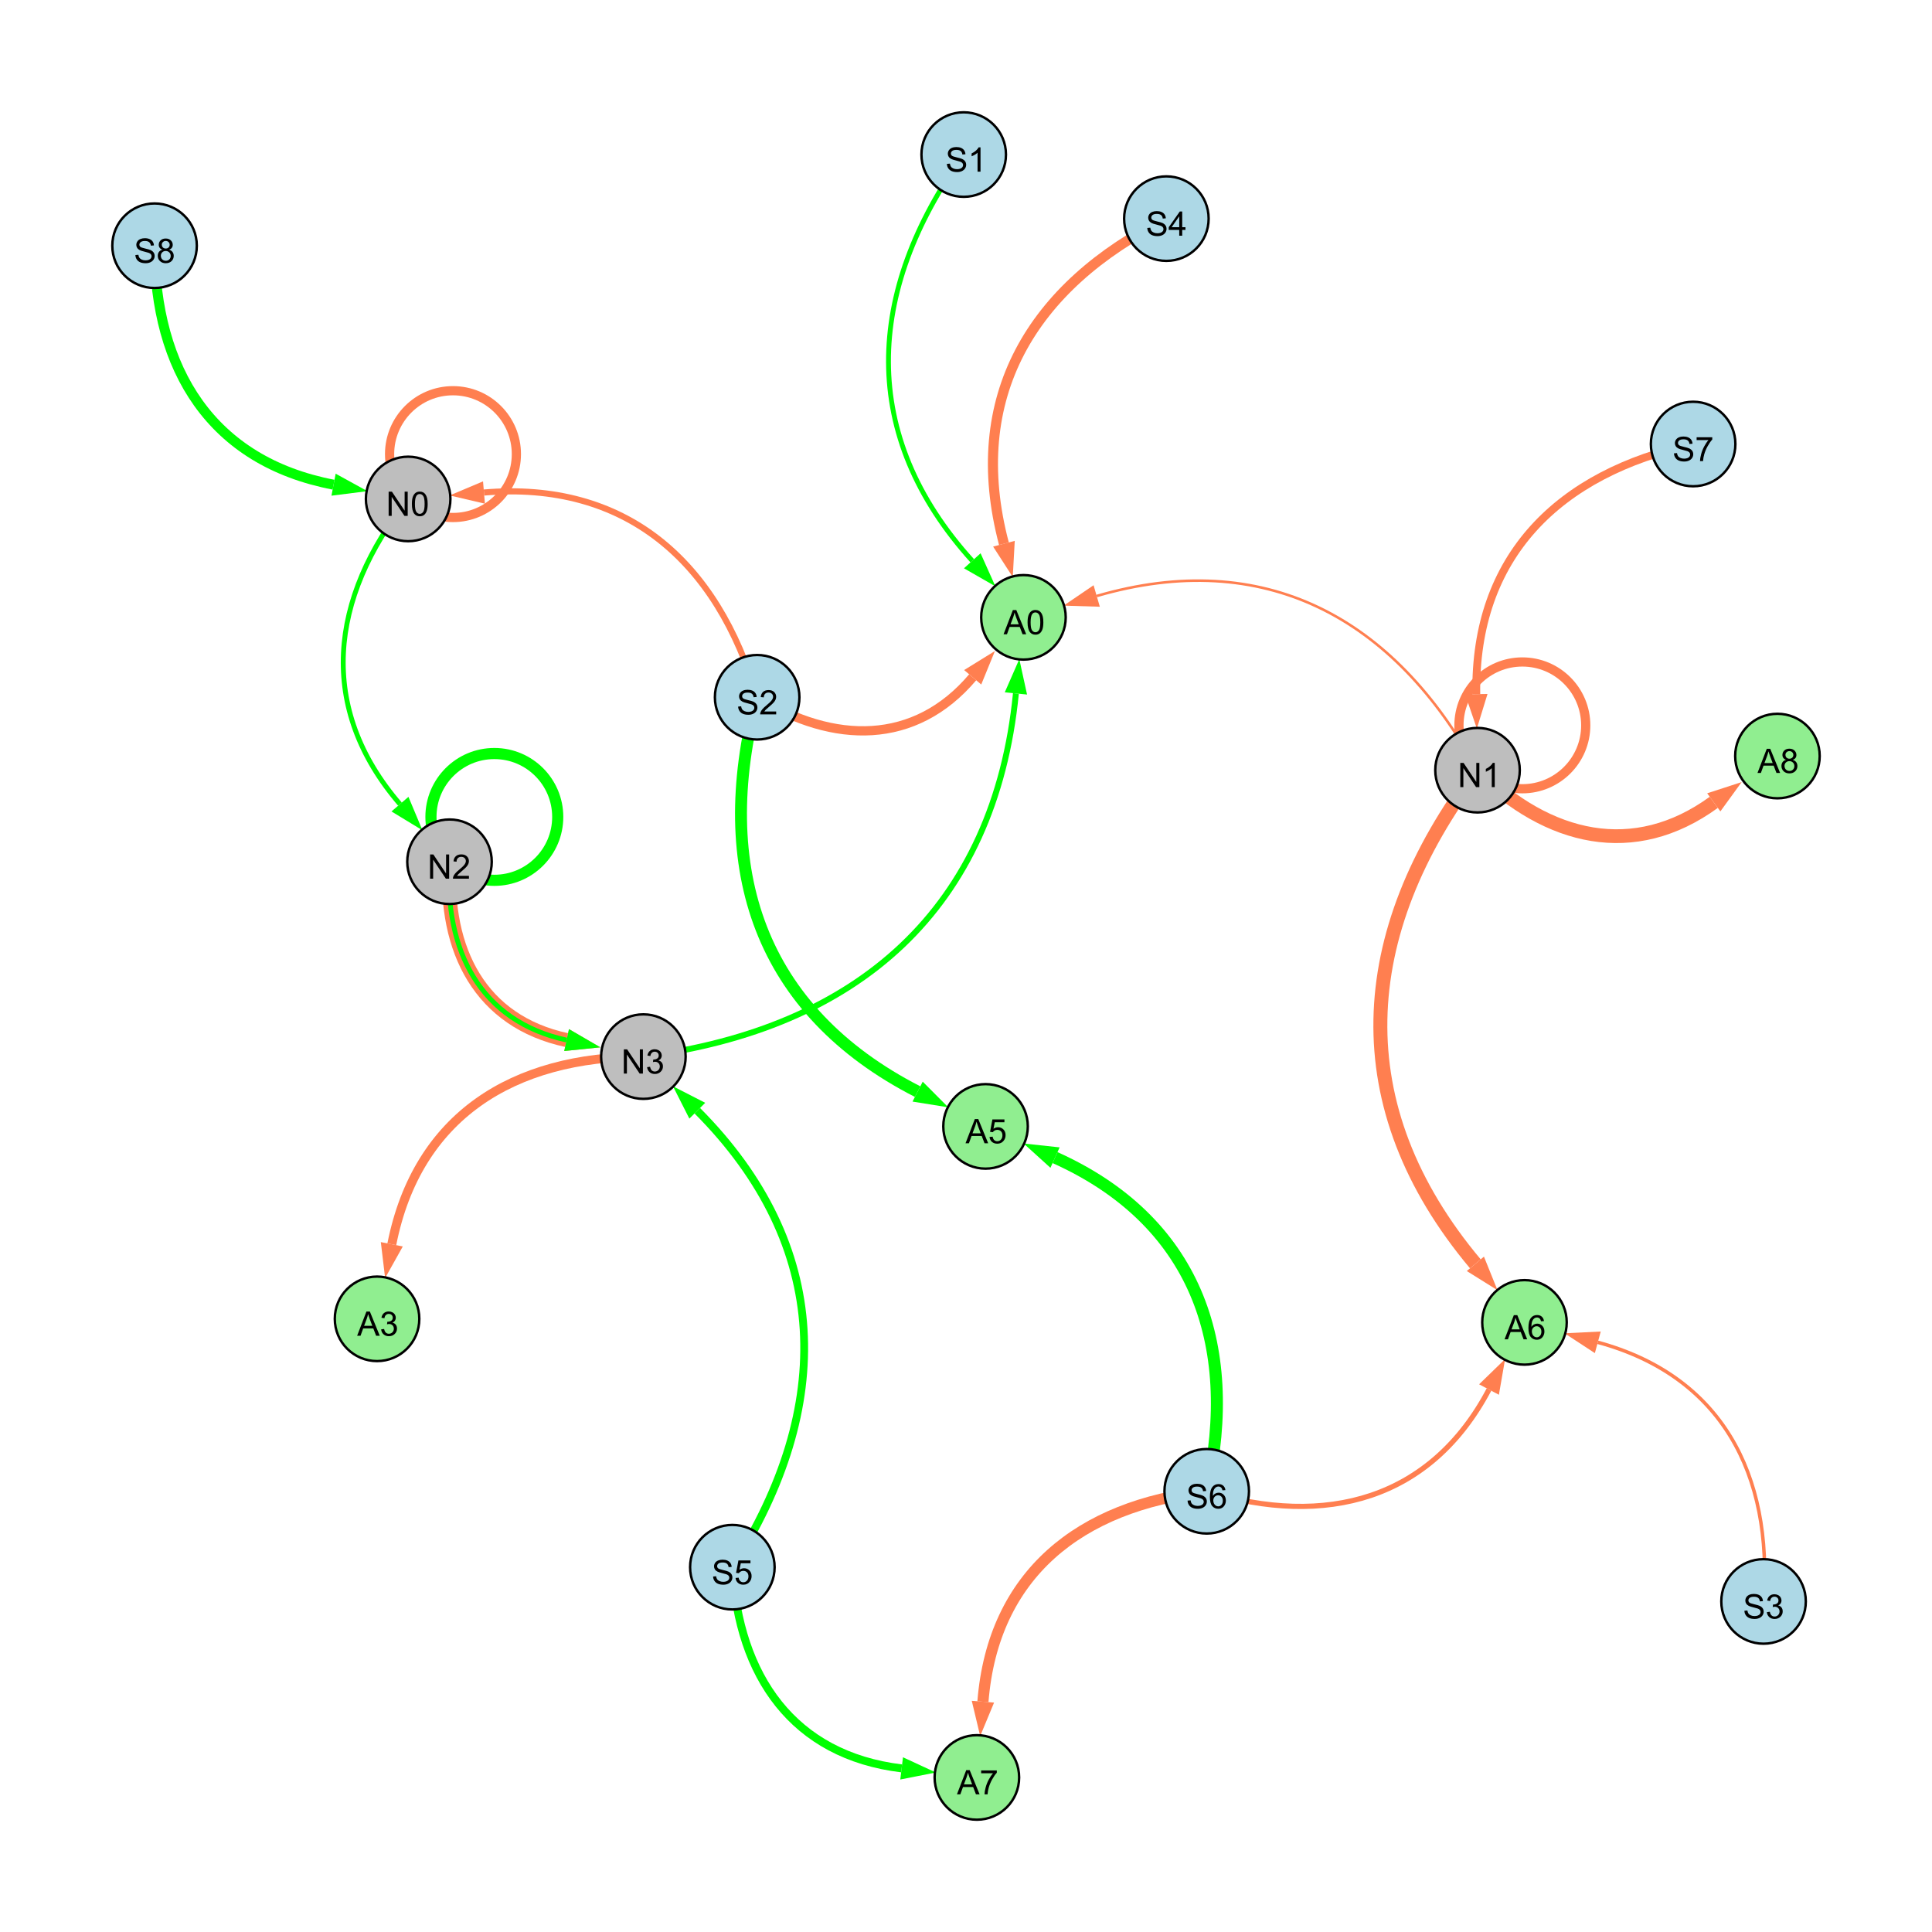 <?xml version="1.0" encoding="UTF-8"?>
<svg xmlns="http://www.w3.org/2000/svg" xmlns:xlink="http://www.w3.org/1999/xlink" width="800" height="800" viewBox="0 0 800 800">
<defs>
<g>
<g id="glyph-0-0">
<path d="M 0.629 -3.219 L 1.879 -3.328 C 1.938 -2.828 2.078 -2.418 2.293 -2.094 C 2.512 -1.773 2.848 -1.516 3.301 -1.316 C 3.758 -1.117 4.27 -1.02 4.84 -1.02 C 5.344 -1.02 5.793 -1.094 6.18 -1.242 C 6.566 -1.395 6.855 -1.602 7.043 -1.863 C 7.234 -2.125 7.328 -2.41 7.328 -2.719 C 7.328 -3.035 7.238 -3.309 7.055 -3.543 C 6.871 -3.777 6.57 -3.977 6.152 -4.137 C 5.883 -4.242 5.289 -4.402 4.367 -4.625 C 3.449 -4.844 2.805 -5.055 2.434 -5.25 C 1.953 -5.5 1.598 -5.812 1.363 -6.184 C 1.129 -6.555 1.012 -6.969 1.012 -7.43 C 1.012 -7.938 1.156 -8.41 1.441 -8.848 C 1.73 -9.289 2.148 -9.621 2.699 -9.852 C 3.25 -10.078 3.863 -10.191 4.539 -10.191 C 5.281 -10.191 5.938 -10.074 6.504 -9.832 C 7.07 -9.594 7.508 -9.242 7.812 -8.777 C 8.117 -8.312 8.281 -7.785 8.305 -7.199 L 7.035 -7.102 C 6.965 -7.734 6.734 -8.215 6.34 -8.539 C 5.945 -8.863 5.363 -9.023 4.594 -9.023 C 3.793 -9.023 3.207 -8.875 2.84 -8.582 C 2.473 -8.289 2.289 -7.934 2.289 -7.52 C 2.289 -7.16 2.422 -6.863 2.68 -6.633 C 2.934 -6.398 3.602 -6.16 4.68 -5.918 C 5.758 -5.672 6.496 -5.461 6.898 -5.277 C 7.48 -5.008 7.91 -4.668 8.188 -4.254 C 8.469 -3.844 8.605 -3.367 8.605 -2.828 C 8.605 -2.297 8.453 -1.793 8.148 -1.324 C 7.844 -0.852 7.406 -0.484 6.832 -0.223 C 6.262 0.039 5.617 0.172 4.902 0.172 C 3.996 0.172 3.234 0.039 2.621 -0.227 C 2.008 -0.488 1.527 -0.887 1.18 -1.418 C 0.832 -1.949 0.648 -2.551 0.629 -3.219 Z M 0.629 -3.219 "/>
</g>
<g id="glyph-0-1">
<path d="M 7.047 -1.184 L 7.047 0 L 0.422 0 C 0.414 -0.297 0.461 -0.582 0.566 -0.855 C 0.734 -1.305 1.008 -1.75 1.379 -2.188 C 1.75 -2.625 2.285 -3.133 2.988 -3.703 C 4.078 -4.598 4.812 -5.305 5.195 -5.828 C 5.578 -6.348 5.77 -6.844 5.77 -7.309 C 5.77 -7.797 5.594 -8.207 5.246 -8.543 C 4.898 -8.875 4.445 -9.043 3.883 -9.043 C 3.289 -9.043 2.816 -8.867 2.461 -8.512 C 2.105 -8.156 1.926 -7.664 1.922 -7.035 L 0.656 -7.164 C 0.742 -8.109 1.07 -8.828 1.633 -9.32 C 2.199 -9.816 2.957 -10.062 3.91 -10.062 C 4.871 -10.062 5.633 -9.797 6.195 -9.262 C 6.754 -8.73 7.035 -8.07 7.035 -7.281 C 7.035 -6.879 6.953 -6.484 6.789 -6.098 C 6.625 -5.711 6.352 -5.301 5.973 -4.875 C 5.59 -4.445 4.957 -3.859 4.074 -3.109 C 3.336 -2.492 2.863 -2.07 2.652 -1.848 C 2.441 -1.629 2.27 -1.406 2.133 -1.184 Z M 7.047 -1.184 "/>
</g>
<g id="glyph-0-2">
<path d="M 1.066 0 L 1.066 -10.023 L 2.426 -10.023 L 7.691 -2.152 L 7.691 -10.023 L 8.961 -10.023 L 8.961 0 L 7.602 0 L 2.336 -7.875 L 2.336 0 Z M 1.066 0 "/>
</g>
<g id="glyph-0-3">
<path d="M 0.582 -4.941 C 0.582 -6.129 0.703 -7.082 0.945 -7.805 C 1.191 -8.527 1.555 -9.082 2.035 -9.477 C 2.516 -9.867 3.121 -10.062 3.848 -10.062 C 4.387 -10.062 4.859 -9.953 5.266 -9.738 C 5.668 -9.52 6.004 -9.211 6.27 -8.801 C 6.531 -8.395 6.738 -7.898 6.891 -7.312 C 7.039 -6.727 7.117 -5.938 7.117 -4.941 C 7.117 -3.766 6.996 -2.816 6.754 -2.094 C 6.512 -1.371 6.152 -0.816 5.672 -0.422 C 5.191 -0.027 4.582 0.172 3.848 0.172 C 2.883 0.172 2.125 -0.176 1.57 -0.867 C 0.91 -1.703 0.582 -3.059 0.582 -4.941 M 1.844 -4.941 C 1.844 -3.297 2.039 -2.203 2.422 -1.656 C 2.809 -1.113 3.285 -0.84 3.848 -0.84 C 4.414 -0.84 4.891 -1.113 5.273 -1.66 C 5.66 -2.207 5.852 -3.301 5.852 -4.941 C 5.852 -6.594 5.66 -7.688 5.273 -8.23 C 4.891 -8.773 4.41 -9.043 3.836 -9.043 C 3.27 -9.043 2.82 -8.805 2.48 -8.328 C 2.059 -7.715 1.844 -6.586 1.844 -4.941 Z M 1.844 -4.941 "/>
</g>
<g id="glyph-0-4">
<path d="M 0.586 -2.645 L 1.82 -2.809 C 1.961 -2.113 2.199 -1.609 2.539 -1.301 C 2.879 -0.996 3.293 -0.84 3.781 -0.84 C 4.359 -0.84 4.848 -1.043 5.246 -1.441 C 5.645 -1.844 5.844 -2.34 5.844 -2.934 C 5.844 -3.496 5.66 -3.965 5.289 -4.332 C 4.922 -4.699 4.453 -4.883 3.883 -4.883 C 3.648 -4.883 3.359 -4.836 3.016 -4.742 L 3.152 -5.824 C 3.234 -5.816 3.301 -5.812 3.352 -5.812 C 3.875 -5.812 4.344 -5.945 4.766 -6.219 C 5.184 -6.492 5.395 -6.914 5.395 -7.484 C 5.395 -7.938 5.242 -8.309 4.938 -8.605 C 4.629 -8.902 4.234 -9.051 3.754 -9.051 C 3.273 -9.051 2.875 -8.898 2.555 -8.602 C 2.238 -8.297 2.031 -7.848 1.941 -7.246 L 0.711 -7.465 C 0.859 -8.289 1.203 -8.93 1.734 -9.383 C 2.27 -9.836 2.934 -10.062 3.727 -10.062 C 4.273 -10.062 4.777 -9.945 5.234 -9.711 C 5.695 -9.477 6.047 -9.156 6.293 -8.75 C 6.535 -8.344 6.656 -7.914 6.656 -7.457 C 6.656 -7.023 6.543 -6.629 6.309 -6.273 C 6.078 -5.918 5.734 -5.637 5.277 -5.43 C 5.871 -5.289 6.328 -5.008 6.656 -4.578 C 6.984 -4.145 7.148 -3.605 7.148 -2.961 C 7.148 -2.086 6.832 -1.344 6.195 -0.734 C 5.555 -0.125 4.75 0.18 3.773 0.18 C 2.895 0.18 2.164 -0.086 1.582 -0.609 C 1 -1.133 0.672 -1.812 0.586 -2.645 Z M 0.586 -2.645 "/>
</g>
<g id="glyph-0-5">
<path d="M 0.664 -8.711 L 0.664 -9.891 L 7.148 -9.891 L 7.148 -8.934 C 6.512 -8.254 5.879 -7.352 5.254 -6.227 C 4.625 -5.102 4.141 -3.945 3.801 -2.754 C 3.555 -1.918 3.398 -0.996 3.328 0 L 2.062 0 C 2.078 -0.789 2.234 -1.742 2.531 -2.859 C 2.824 -3.973 3.25 -5.051 3.805 -6.086 C 4.359 -7.125 4.945 -8 5.57 -8.711 Z M 0.664 -8.711 "/>
</g>
<g id="glyph-0-6">
<path d="M 5.215 0 L 3.984 0 L 3.984 -7.84 C 3.688 -7.559 3.301 -7.277 2.82 -6.992 C 2.34 -6.711 1.906 -6.5 1.523 -6.359 L 1.523 -7.547 C 2.211 -7.871 2.812 -8.262 3.328 -8.723 C 3.844 -9.184 4.207 -9.629 4.422 -10.062 L 5.215 -10.062 Z M 5.215 0 "/>
</g>
<g id="glyph-0-7">
<path d="M 2.477 -5.434 C 1.965 -5.621 1.586 -5.887 1.34 -6.234 C 1.094 -6.582 0.969 -6.996 0.969 -7.477 C 0.969 -8.207 1.234 -8.82 1.758 -9.316 C 2.281 -9.812 2.977 -10.062 3.848 -10.062 C 4.723 -10.062 5.43 -9.809 5.961 -9.301 C 6.492 -8.793 6.762 -8.172 6.762 -7.445 C 6.762 -6.98 6.641 -6.574 6.395 -6.23 C 6.152 -5.887 5.781 -5.621 5.285 -5.434 C 5.898 -5.234 6.367 -4.91 6.688 -4.465 C 7.012 -4.016 7.172 -3.484 7.172 -2.863 C 7.172 -2.008 6.867 -1.289 6.262 -0.703 C 5.656 -0.121 4.859 0.172 3.867 0.172 C 2.879 0.172 2.082 -0.121 1.477 -0.707 C 0.871 -1.293 0.566 -2.023 0.566 -2.898 C 0.566 -3.551 0.734 -4.098 1.062 -4.535 C 1.395 -4.977 1.863 -5.273 2.477 -5.434 M 2.227 -7.52 C 2.227 -7.047 2.383 -6.656 2.688 -6.359 C 2.992 -6.055 3.387 -5.906 3.875 -5.906 C 4.352 -5.906 4.738 -6.055 5.043 -6.355 C 5.344 -6.652 5.496 -7.02 5.496 -7.453 C 5.496 -7.902 5.34 -8.281 5.027 -8.59 C 4.715 -8.898 4.328 -9.051 3.863 -9.051 C 3.395 -9.051 3.004 -8.898 2.695 -8.602 C 2.383 -8.297 2.227 -7.938 2.227 -7.52 M 1.832 -2.891 C 1.832 -2.539 1.914 -2.203 2.082 -1.875 C 2.246 -1.547 2.496 -1.289 2.824 -1.109 C 3.152 -0.93 3.504 -0.84 3.883 -0.84 C 4.469 -0.84 4.957 -1.031 5.34 -1.406 C 5.723 -1.785 5.914 -2.266 5.914 -2.852 C 5.914 -3.441 5.715 -3.934 5.32 -4.32 C 4.926 -4.707 4.434 -4.902 3.844 -4.902 C 3.262 -4.902 2.785 -4.711 2.402 -4.328 C 2.023 -3.945 1.832 -3.465 1.832 -2.891 Z M 1.832 -2.891 "/>
</g>
<g id="glyph-0-8">
<path d="M 0.582 -2.625 L 1.875 -2.734 C 1.969 -2.105 2.191 -1.633 2.539 -1.316 C 2.887 -1 3.309 -0.84 3.801 -0.84 C 4.395 -0.84 4.895 -1.062 5.305 -1.512 C 5.715 -1.957 5.922 -2.551 5.922 -3.289 C 5.922 -3.988 5.723 -4.543 5.328 -4.949 C 4.934 -5.355 4.418 -5.559 3.781 -5.559 C 3.383 -5.559 3.027 -5.469 2.707 -5.289 C 2.387 -5.109 2.137 -4.875 1.953 -4.586 L 0.801 -4.738 L 1.77 -9.883 L 6.754 -9.883 L 6.754 -8.711 L 2.754 -8.711 L 2.215 -6.016 C 2.816 -6.434 3.449 -6.645 4.109 -6.645 C 4.984 -6.645 5.723 -6.34 6.324 -5.734 C 6.926 -5.129 7.227 -4.352 7.227 -3.398 C 7.227 -2.492 6.961 -1.707 6.434 -1.047 C 5.789 -0.234 4.914 0.172 3.801 0.172 C 2.891 0.172 2.145 -0.086 1.57 -0.594 C 0.992 -1.105 0.664 -1.781 0.582 -2.625 Z M 0.582 -2.625 "/>
</g>
<g id="glyph-0-9">
<path d="M 6.965 -7.566 L 5.742 -7.473 C 5.633 -7.953 5.477 -8.305 5.277 -8.523 C 4.945 -8.875 4.535 -9.051 4.047 -9.051 C 3.656 -9.051 3.312 -8.941 3.016 -8.723 C 2.629 -8.441 2.32 -8.027 2.098 -7.484 C 1.875 -6.941 1.758 -6.172 1.75 -5.168 C 2.047 -5.617 2.41 -5.953 2.836 -6.172 C 3.266 -6.391 3.715 -6.5 4.184 -6.5 C 5.004 -6.5 5.703 -6.199 6.277 -5.594 C 6.855 -4.992 7.145 -4.211 7.145 -3.254 C 7.145 -2.625 7.008 -2.039 6.738 -1.5 C 6.465 -0.961 6.094 -0.547 5.617 -0.258 C 5.145 0.027 4.609 0.172 4.008 0.172 C 2.98 0.172 2.145 -0.207 1.496 -0.961 C 0.852 -1.715 0.527 -2.957 0.527 -4.688 C 0.527 -6.625 0.883 -8.035 1.602 -8.914 C 2.223 -9.68 3.066 -10.062 4.121 -10.062 C 4.91 -10.062 5.555 -9.84 6.059 -9.398 C 6.562 -8.957 6.867 -8.348 6.965 -7.566 M 1.941 -3.246 C 1.941 -2.824 2.031 -2.418 2.211 -2.031 C 2.391 -1.645 2.645 -1.348 2.969 -1.145 C 3.289 -0.941 3.629 -0.84 3.984 -0.84 C 4.504 -0.84 4.953 -1.051 5.324 -1.469 C 5.699 -1.891 5.887 -2.457 5.887 -3.18 C 5.887 -3.871 5.699 -4.418 5.332 -4.816 C 4.961 -5.215 4.5 -5.414 3.938 -5.414 C 3.383 -5.414 2.91 -5.215 2.523 -4.816 C 2.137 -4.418 1.941 -3.895 1.941 -3.246 Z M 1.941 -3.246 "/>
</g>
<g id="glyph-0-10">
<path d="M -0.02 0 L 3.828 -10.023 L 5.258 -10.023 L 9.359 0 L 7.848 0 L 6.68 -3.035 L 2.488 -3.035 L 1.387 0 L -0.02 0 M 2.871 -4.117 L 6.27 -4.117 L 5.223 -6.891 C 4.902 -7.734 4.668 -8.426 4.512 -8.969 C 4.383 -8.328 4.203 -7.688 3.973 -7.055 Z M 2.871 -4.117 "/>
</g>
<g id="glyph-0-11">
<path d="M 4.523 0 L 4.523 -2.398 L 0.18 -2.398 L 0.18 -3.527 L 4.75 -10.023 L 5.758 -10.023 L 5.758 -3.527 L 7.109 -3.527 L 7.109 -2.398 L 5.758 -2.398 L 5.758 0 L 4.523 0 M 4.523 -3.527 L 4.523 -8.047 L 1.387 -3.527 Z M 4.523 -3.527 "/>
</g>
</g>
</defs>
<rect x="-80" y="-80" width="960" height="960" fill="rgb(100%, 100%, 100%)" fill-opacity="1"/>
<path fill="none" stroke-width="2.532" stroke-linecap="butt" stroke-linejoin="miter" stroke="rgb(100%, 49.804%, 31.373%)" stroke-opacity="1" stroke-miterlimit="10" d="M 313.523 288.723 C 297.012 232.184 258.887 198.996 200.402 203.945 "/>
<path fill-rule="nonzero" fill="rgb(100%, 49.804%, 31.373%)" fill-opacity="1" d="M 186.188 205.148 L 200.012 199.324 L 200.793 208.562 L 186.188 205.148 "/>
<path fill="none" stroke-width="5.809" stroke-linecap="butt" stroke-linejoin="miter" stroke="rgb(100%, 49.804%, 31.373%)" stroke-opacity="1" stroke-miterlimit="10" d="M 186.133 356.828 C 183.836 393.566 198.965 422.988 234.625 430.672 "/>
<path fill-rule="nonzero" fill="rgb(100%, 49.804%, 31.373%)" fill-opacity="1" d="M 248.57 433.676 L 233.648 435.203 L 235.602 426.141 L 248.57 433.676 "/>
<path fill="none" stroke-width="3.246" stroke-linecap="butt" stroke-linejoin="miter" stroke="rgb(100%, 49.804%, 31.373%)" stroke-opacity="1" stroke-miterlimit="10" d="M 701.09 183.855 C 645.27 195.938 610.402 230.539 611.309 287.43 "/>
<path fill-rule="nonzero" fill="rgb(100%, 49.804%, 31.373%)" fill-opacity="1" d="M 611.535 301.691 L 606.676 287.5 L 615.945 287.355 L 611.535 301.691 "/>
<path fill="none" stroke-width="4.611" stroke-linecap="butt" stroke-linejoin="miter" stroke="rgb(0%, 100%, 0%)" stroke-opacity="1" stroke-miterlimit="10" d="M 230.945 338.27 C 230.945 352.766 219.191 364.52 204.695 364.52 C 190.195 364.52 178.445 352.766 178.445 338.27 C 178.445 323.77 190.195 312.02 204.695 312.02 C 219.191 312.02 230.945 323.77 230.945 338.27 "/>
<path fill="none" stroke-width="4.131" stroke-linecap="butt" stroke-linejoin="miter" stroke="rgb(0%, 100%, 0%)" stroke-opacity="1" stroke-miterlimit="10" d="M 64 101.746 C 63.969 153.258 87.75 191.078 138.121 200.699 "/>
<path fill-rule="nonzero" fill="rgb(0%, 100%, 0%)" fill-opacity="1" d="M 152.133 203.375 L 137.25 205.254 L 138.992 196.145 L 152.133 203.375 "/>
<path fill="none" stroke-width="2.02" stroke-linecap="butt" stroke-linejoin="miter" stroke="rgb(0%, 100%, 0%)" stroke-opacity="1" stroke-miterlimit="10" d="M 169.008 206.602 C 136.285 247.879 131.422 293.219 165.621 332.98 "/>
<path fill-rule="nonzero" fill="rgb(0%, 100%, 0%)" fill-opacity="1" d="M 174.922 343.797 L 162.105 336.004 L 169.133 329.957 L 174.922 343.797 "/>
<path fill="none" stroke-width="3.816" stroke-linecap="butt" stroke-linejoin="miter" stroke="rgb(100%, 49.804%, 31.373%)" stroke-opacity="1" stroke-miterlimit="10" d="M 213.82 188.039 C 213.82 202.535 202.066 214.289 187.57 214.289 C 173.07 214.289 161.32 202.535 161.32 188.039 C 161.32 173.543 173.07 161.789 187.57 161.789 C 202.066 161.789 213.82 173.543 213.82 188.039 "/>
<path fill="none" stroke-width="1.976" stroke-linecap="butt" stroke-linejoin="miter" stroke="rgb(0%, 100%, 0%)" stroke-opacity="1" stroke-miterlimit="10" d="M 186.133 356.828 C 183.836 393.566 198.965 422.988 234.625 430.672 "/>
<path fill-rule="nonzero" fill="rgb(0%, 100%, 0%)" fill-opacity="1" d="M 248.57 433.676 L 233.648 435.203 L 235.602 426.141 L 248.57 433.676 "/>
<path fill="none" stroke-width="3.811" stroke-linecap="butt" stroke-linejoin="miter" stroke="rgb(100%, 49.804%, 31.373%)" stroke-opacity="1" stroke-miterlimit="10" d="M 656.621 300.355 C 656.621 314.852 644.871 326.605 630.371 326.605 C 615.875 326.605 604.121 314.852 604.121 300.355 C 604.121 285.859 615.875 274.105 630.371 274.105 C 644.871 274.105 656.621 285.859 656.621 300.355 "/>
<path fill="none" stroke-width="3.226" stroke-linecap="butt" stroke-linejoin="miter" stroke="rgb(0%, 100%, 0%)" stroke-opacity="1" stroke-miterlimit="10" d="M 303.254 648.941 C 345.668 582.305 344.367 515.777 288.734 459.926 "/>
<path fill-rule="nonzero" fill="rgb(0%, 100%, 0%)" fill-opacity="1" d="M 278.668 449.816 L 292.02 456.652 L 285.449 463.195 L 278.668 449.816 "/>
<path fill="none" stroke-width="2.145" stroke-linecap="butt" stroke-linejoin="miter" stroke="rgb(100%, 49.804%, 31.373%)" stroke-opacity="1" stroke-miterlimit="10" d="M 499.676 617.508 C 549.172 632.684 592.48 620.941 616.562 575.379 "/>
<path fill-rule="nonzero" fill="rgb(100%, 49.804%, 31.373%)" fill-opacity="1" d="M 623.227 562.766 L 620.66 577.543 L 612.465 573.211 L 623.227 562.766 "/>
<path fill="none" stroke-width="3.3" stroke-linecap="butt" stroke-linejoin="miter" stroke="rgb(0%, 100%, 0%)" stroke-opacity="1" stroke-miterlimit="10" d="M 303.254 648.941 C 305.789 694.234 328.57 726.859 373.348 732.25 "/>
<path fill-rule="nonzero" fill="rgb(0%, 100%, 0%)" fill-opacity="1" d="M 387.512 733.953 L 372.793 736.852 L 373.902 727.648 L 387.512 733.953 "/>
<path fill="none" stroke-width="4.937" stroke-linecap="butt" stroke-linejoin="miter" stroke="rgb(0%, 100%, 0%)" stroke-opacity="1" stroke-miterlimit="10" d="M 313.523 288.723 C 294.848 359.766 314.723 418.633 379.965 452.02 "/>
<path fill-rule="nonzero" fill="rgb(0%, 100%, 0%)" fill-opacity="1" d="M 392.668 458.52 L 377.855 456.145 L 382.078 447.895 L 392.668 458.52 "/>
<path fill="none" stroke-width="4.177" stroke-linecap="butt" stroke-linejoin="miter" stroke="rgb(100%, 49.804%, 31.373%)" stroke-opacity="1" stroke-miterlimit="10" d="M 482.973 90.527 C 426.895 118.582 399.684 164.727 415.707 225.145 "/>
<path fill-rule="nonzero" fill="rgb(100%, 49.804%, 31.373%)" fill-opacity="1" d="M 419.363 238.934 L 411.227 226.332 L 420.188 223.953 L 419.363 238.934 "/>
<path fill="none" stroke-width="4.607" stroke-linecap="butt" stroke-linejoin="miter" stroke="rgb(100%, 49.804%, 31.373%)" stroke-opacity="1" stroke-miterlimit="10" d="M 499.676 617.508 C 447.004 623.383 411.203 652.035 407.008 704.641 "/>
<path fill-rule="nonzero" fill="rgb(100%, 49.804%, 31.373%)" fill-opacity="1" d="M 405.871 718.859 L 402.387 704.273 L 411.625 705.008 L 405.871 718.859 "/>
<path fill="none" stroke-width="2.002" stroke-linecap="butt" stroke-linejoin="miter" stroke="rgb(0%, 100%, 0%)" stroke-opacity="1" stroke-miterlimit="10" d="M 399.051 64 C 358.18 120.957 355.676 180.367 402.598 232.211 "/>
<path fill-rule="nonzero" fill="rgb(0%, 100%, 0%)" fill-opacity="1" d="M 412.172 242.785 L 399.16 235.32 L 406.035 229.098 L 412.172 242.785 "/>
<path fill="none" stroke-width="5.781" stroke-linecap="butt" stroke-linejoin="miter" stroke="rgb(100%, 49.804%, 31.373%)" stroke-opacity="1" stroke-miterlimit="10" d="M 611.809 318.918 C 560.41 386.828 556.277 458.184 610.914 523.324 "/>
<path fill-rule="nonzero" fill="rgb(100%, 49.804%, 31.373%)" fill-opacity="1" d="M 620.082 534.254 L 607.363 526.305 L 614.469 520.344 L 620.082 534.254 "/>
<path fill="none" stroke-width="5.698" stroke-linecap="butt" stroke-linejoin="miter" stroke="rgb(100%, 49.804%, 31.373%)" stroke-opacity="1" stroke-miterlimit="10" d="M 611.809 318.918 C 641.094 347.812 676.613 356.254 709.641 332.23 "/>
<path fill-rule="nonzero" fill="rgb(100%, 49.804%, 31.373%)" fill-opacity="1" d="M 721.18 323.84 L 712.367 335.98 L 706.914 328.484 L 721.18 323.84 "/>
<path fill="none" stroke-width="2.443" stroke-linecap="butt" stroke-linejoin="miter" stroke="rgb(0%, 100%, 0%)" stroke-opacity="1" stroke-miterlimit="10" d="M 266.414 437.52 C 355.43 425.957 411.836 376.32 420.668 287.137 "/>
<path fill-rule="nonzero" fill="rgb(0%, 100%, 0%)" fill-opacity="1" d="M 422.074 272.941 L 425.281 287.594 L 416.055 286.68 L 422.074 272.941 "/>
<path fill="none" stroke-width="1.445" stroke-linecap="butt" stroke-linejoin="miter" stroke="rgb(100%, 49.804%, 31.373%)" stroke-opacity="1" stroke-miterlimit="10" d="M 730.25 663.121 C 734.195 610.195 712.609 569.676 661.613 555.824 "/>
<path fill-rule="nonzero" fill="rgb(100%, 49.804%, 31.373%)" fill-opacity="1" d="M 647.848 552.082 L 662.832 551.352 L 660.398 560.297 L 647.848 552.082 "/>
<path fill="none" stroke-width="1.065" stroke-linecap="butt" stroke-linejoin="miter" stroke="rgb(100%, 49.804%, 31.373%)" stroke-opacity="1" stroke-miterlimit="10" d="M 611.809 318.918 C 577.281 255.453 523.324 226.625 454.121 246.789 "/>
<path fill-rule="nonzero" fill="rgb(100%, 49.804%, 31.373%)" fill-opacity="1" d="M 440.422 250.777 L 452.824 242.336 L 455.418 251.238 L 440.422 250.777 "/>
<path fill="none" stroke-width="3.729" stroke-linecap="butt" stroke-linejoin="miter" stroke="rgb(100%, 49.804%, 31.373%)" stroke-opacity="1" stroke-miterlimit="10" d="M 266.414 437.52 C 212.262 437.379 172.703 462.324 162.238 515.23 "/>
<path fill-rule="nonzero" fill="rgb(100%, 49.804%, 31.373%)" fill-opacity="1" d="M 159.473 529.223 L 157.691 514.328 L 166.785 516.129 L 159.473 529.223 "/>
<path fill="none" stroke-width="3.835" stroke-linecap="butt" stroke-linejoin="miter" stroke="rgb(100%, 49.804%, 31.373%)" stroke-opacity="1" stroke-miterlimit="10" d="M 313.523 288.723 C 345.34 308.277 378.844 308.699 402.766 280.449 "/>
<path fill-rule="nonzero" fill="rgb(100%, 49.804%, 31.373%)" fill-opacity="1" d="M 411.984 269.562 L 406.305 283.445 L 399.23 277.453 L 411.984 269.562 "/>
<path fill="none" stroke-width="4.981" stroke-linecap="butt" stroke-linejoin="miter" stroke="rgb(0%, 100%, 0%)" stroke-opacity="1" stroke-miterlimit="10" d="M 499.676 617.508 C 513.281 555.746 494.375 505.168 436.863 479.336 "/>
<path fill-rule="nonzero" fill="rgb(0%, 100%, 0%)" fill-opacity="1" d="M 423.852 473.492 L 438.766 475.105 L 434.965 483.562 L 423.852 473.492 "/>
<path fill-rule="nonzero" fill="rgb(67.843%, 84.706%, 90.196%)" fill-opacity="1" stroke-width="1" stroke-linecap="butt" stroke-linejoin="miter" stroke="rgb(0%, 0%, 0%)" stroke-opacity="1" stroke-miterlimit="10" d="M 331.023 288.723 C 331.023 298.387 323.188 306.223 313.523 306.223 C 303.859 306.223 296.023 298.387 296.023 288.723 C 296.023 279.059 303.859 271.223 313.523 271.223 C 323.188 271.223 331.023 279.059 331.023 288.723 "/>
<path fill-rule="nonzero" fill="rgb(74.51%, 74.51%, 74.51%)" fill-opacity="1" stroke-width="1" stroke-linecap="butt" stroke-linejoin="miter" stroke="rgb(0%, 0%, 0%)" stroke-opacity="1" stroke-miterlimit="10" d="M 186.508 206.602 C 186.508 216.266 178.672 224.102 169.008 224.102 C 159.344 224.102 151.508 216.266 151.508 206.602 C 151.508 196.934 159.344 189.102 169.008 189.102 C 178.672 189.102 186.508 196.934 186.508 206.602 "/>
<path fill-rule="nonzero" fill="rgb(74.51%, 74.51%, 74.51%)" fill-opacity="1" stroke-width="1" stroke-linecap="butt" stroke-linejoin="miter" stroke="rgb(0%, 0%, 0%)" stroke-opacity="1" stroke-miterlimit="10" d="M 203.633 356.828 C 203.633 366.496 195.797 374.328 186.133 374.328 C 176.469 374.328 168.633 366.496 168.633 356.828 C 168.633 347.164 176.469 339.328 186.133 339.328 C 195.797 339.328 203.633 347.164 203.633 356.828 "/>
<path fill-rule="nonzero" fill="rgb(74.51%, 74.51%, 74.51%)" fill-opacity="1" stroke-width="1" stroke-linecap="butt" stroke-linejoin="miter" stroke="rgb(0%, 0%, 0%)" stroke-opacity="1" stroke-miterlimit="10" d="M 283.914 437.52 C 283.914 447.184 276.082 455.02 266.414 455.02 C 256.75 455.02 248.914 447.184 248.914 437.52 C 248.914 427.855 256.75 420.02 266.414 420.02 C 276.082 420.02 283.914 427.855 283.914 437.52 "/>
<path fill-rule="nonzero" fill="rgb(67.843%, 84.706%, 90.196%)" fill-opacity="1" stroke-width="1" stroke-linecap="butt" stroke-linejoin="miter" stroke="rgb(0%, 0%, 0%)" stroke-opacity="1" stroke-miterlimit="10" d="M 718.59 183.855 C 718.59 193.523 710.754 201.355 701.09 201.355 C 691.422 201.355 683.59 193.523 683.59 183.855 C 683.59 174.191 691.422 166.355 701.09 166.355 C 710.754 166.355 718.59 174.191 718.59 183.855 "/>
<path fill-rule="nonzero" fill="rgb(74.51%, 74.51%, 74.51%)" fill-opacity="1" stroke-width="1" stroke-linecap="butt" stroke-linejoin="miter" stroke="rgb(0%, 0%, 0%)" stroke-opacity="1" stroke-miterlimit="10" d="M 629.309 318.918 C 629.309 328.582 621.477 336.418 611.809 336.418 C 602.145 336.418 594.309 328.582 594.309 318.918 C 594.309 309.254 602.145 301.418 611.809 301.418 C 621.477 301.418 629.309 309.254 629.309 318.918 "/>
<path fill-rule="nonzero" fill="rgb(67.843%, 84.706%, 90.196%)" fill-opacity="1" stroke-width="1" stroke-linecap="butt" stroke-linejoin="miter" stroke="rgb(0%, 0%, 0%)" stroke-opacity="1" stroke-miterlimit="10" d="M 81.5 101.746 C 81.5 111.41 73.664 119.246 64 119.246 C 54.336 119.246 46.5 111.41 46.5 101.746 C 46.5 92.078 54.336 84.246 64 84.246 C 73.664 84.246 81.5 92.078 81.5 101.746 "/>
<path fill-rule="nonzero" fill="rgb(67.843%, 84.706%, 90.196%)" fill-opacity="1" stroke-width="1" stroke-linecap="butt" stroke-linejoin="miter" stroke="rgb(0%, 0%, 0%)" stroke-opacity="1" stroke-miterlimit="10" d="M 320.754 648.941 C 320.754 658.605 312.918 666.441 303.254 666.441 C 293.59 666.441 285.754 658.605 285.754 648.941 C 285.754 639.273 293.59 631.441 303.254 631.441 C 312.918 631.441 320.754 639.273 320.754 648.941 "/>
<path fill-rule="nonzero" fill="rgb(67.843%, 84.706%, 90.196%)" fill-opacity="1" stroke-width="1" stroke-linecap="butt" stroke-linejoin="miter" stroke="rgb(0%, 0%, 0%)" stroke-opacity="1" stroke-miterlimit="10" d="M 517.176 617.508 C 517.176 627.172 509.34 635.008 499.676 635.008 C 490.012 635.008 482.176 627.172 482.176 617.508 C 482.176 607.84 490.012 600.008 499.676 600.008 C 509.34 600.008 517.176 607.84 517.176 617.508 "/>
<path fill-rule="nonzero" fill="rgb(56.471%, 93.333%, 56.471%)" fill-opacity="1" stroke-width="1" stroke-linecap="butt" stroke-linejoin="miter" stroke="rgb(0%, 0%, 0%)" stroke-opacity="1" stroke-miterlimit="10" d="M 648.754 547.574 C 648.754 557.238 640.922 565.074 631.254 565.074 C 621.59 565.074 613.754 557.238 613.754 547.574 C 613.754 537.91 621.59 530.074 631.254 530.074 C 640.922 530.074 648.754 537.91 648.754 547.574 "/>
<path fill-rule="nonzero" fill="rgb(56.471%, 93.333%, 56.471%)" fill-opacity="1" stroke-width="1" stroke-linecap="butt" stroke-linejoin="miter" stroke="rgb(0%, 0%, 0%)" stroke-opacity="1" stroke-miterlimit="10" d="M 422.004 736 C 422.004 745.664 414.168 753.5 404.504 753.5 C 394.84 753.5 387.004 745.664 387.004 736 C 387.004 726.336 394.84 718.5 404.504 718.5 C 414.168 718.5 422.004 726.336 422.004 736 "/>
<path fill-rule="nonzero" fill="rgb(56.471%, 93.333%, 56.471%)" fill-opacity="1" stroke-width="1" stroke-linecap="butt" stroke-linejoin="miter" stroke="rgb(0%, 0%, 0%)" stroke-opacity="1" stroke-miterlimit="10" d="M 425.594 466.414 C 425.594 476.078 417.762 483.914 408.094 483.914 C 398.43 483.914 390.594 476.078 390.594 466.414 C 390.594 456.75 398.43 448.914 408.094 448.914 C 417.762 448.914 425.594 456.75 425.594 466.414 "/>
<path fill-rule="nonzero" fill="rgb(67.843%, 84.706%, 90.196%)" fill-opacity="1" stroke-width="1" stroke-linecap="butt" stroke-linejoin="miter" stroke="rgb(0%, 0%, 0%)" stroke-opacity="1" stroke-miterlimit="10" d="M 500.473 90.527 C 500.473 100.191 492.637 108.027 482.973 108.027 C 473.305 108.027 465.473 100.191 465.473 90.527 C 465.473 80.863 473.305 73.027 482.973 73.027 C 492.637 73.027 500.473 80.863 500.473 90.527 "/>
<path fill-rule="nonzero" fill="rgb(56.471%, 93.333%, 56.471%)" fill-opacity="1" stroke-width="1" stroke-linecap="butt" stroke-linejoin="miter" stroke="rgb(0%, 0%, 0%)" stroke-opacity="1" stroke-miterlimit="10" d="M 441.289 255.625 C 441.289 265.289 433.453 273.125 423.789 273.125 C 414.125 273.125 406.289 265.289 406.289 255.625 C 406.289 245.957 414.125 238.125 423.789 238.125 C 433.453 238.125 441.289 245.957 441.289 255.625 "/>
<path fill-rule="nonzero" fill="rgb(67.843%, 84.706%, 90.196%)" fill-opacity="1" stroke-width="1" stroke-linecap="butt" stroke-linejoin="miter" stroke="rgb(0%, 0%, 0%)" stroke-opacity="1" stroke-miterlimit="10" d="M 416.551 64 C 416.551 73.664 408.715 81.5 399.051 81.5 C 389.387 81.5 381.551 73.664 381.551 64 C 381.551 54.336 389.387 46.5 399.051 46.5 C 408.715 46.5 416.551 54.336 416.551 64 "/>
<path fill-rule="nonzero" fill="rgb(56.471%, 93.333%, 56.471%)" fill-opacity="1" stroke-width="1" stroke-linecap="butt" stroke-linejoin="miter" stroke="rgb(0%, 0%, 0%)" stroke-opacity="1" stroke-miterlimit="10" d="M 753.5 313.062 C 753.5 322.727 745.664 330.562 736 330.562 C 726.336 330.562 718.5 322.727 718.5 313.062 C 718.5 303.395 726.336 295.562 736 295.562 C 745.664 295.562 753.5 303.395 753.5 313.062 "/>
<path fill-rule="nonzero" fill="rgb(67.843%, 84.706%, 90.196%)" fill-opacity="1" stroke-width="1" stroke-linecap="butt" stroke-linejoin="miter" stroke="rgb(0%, 0%, 0%)" stroke-opacity="1" stroke-miterlimit="10" d="M 747.75 663.121 C 747.75 672.785 739.914 680.621 730.25 680.621 C 720.586 680.621 712.75 672.785 712.75 663.121 C 712.75 653.457 720.586 645.621 730.25 645.621 C 739.914 645.621 747.75 653.457 747.75 663.121 "/>
<path fill-rule="nonzero" fill="rgb(56.471%, 93.333%, 56.471%)" fill-opacity="1" stroke-width="1" stroke-linecap="butt" stroke-linejoin="miter" stroke="rgb(0%, 0%, 0%)" stroke-opacity="1" stroke-miterlimit="10" d="M 173.633 546.102 C 173.633 555.766 165.797 563.602 156.133 563.602 C 146.469 563.602 138.633 555.766 138.633 546.102 C 138.633 536.434 146.469 528.602 156.133 528.602 C 165.797 528.602 173.633 536.434 173.633 546.102 "/>
<g fill="rgb(0%, 0%, 0%)" fill-opacity="1">
<use xlink:href="#glyph-0-0" x="305.016" y="295.801"/>
<use xlink:href="#glyph-0-1" x="314.354" y="295.801"/>
</g>
<g fill="rgb(0%, 0%, 0%)" fill-opacity="1">
<use xlink:href="#glyph-0-2" x="159.859" y="213.613"/>
<use xlink:href="#glyph-0-3" x="169.97" y="213.613"/>
</g>
<g fill="rgb(0%, 0%, 0%)" fill-opacity="1">
<use xlink:href="#glyph-0-2" x="177.02" y="363.844"/>
<use xlink:href="#glyph-0-1" x="187.13" y="363.844"/>
</g>
<g fill="rgb(0%, 0%, 0%)" fill-opacity="1">
<use xlink:href="#glyph-0-2" x="257.254" y="444.535"/>
<use xlink:href="#glyph-0-4" x="267.364" y="444.535"/>
</g>
<g fill="rgb(0%, 0%, 0%)" fill-opacity="1">
<use xlink:href="#glyph-0-0" x="692.531" y="190.938"/>
<use xlink:href="#glyph-0-5" x="701.869" y="190.938"/>
</g>
<g fill="rgb(0%, 0%, 0%)" fill-opacity="1">
<use xlink:href="#glyph-0-2" x="603.613" y="325.934"/>
<use xlink:href="#glyph-0-6" x="613.724" y="325.934"/>
</g>
<g fill="rgb(0%, 0%, 0%)" fill-opacity="1">
<use xlink:href="#glyph-0-0" x="55.43" y="108.824"/>
<use xlink:href="#glyph-0-7" x="64.768" y="108.824"/>
</g>
<g fill="rgb(0%, 0%, 0%)" fill-opacity="1">
<use xlink:href="#glyph-0-0" x="294.656" y="656.02"/>
<use xlink:href="#glyph-0-8" x="303.994" y="656.02"/>
</g>
<g fill="rgb(0%, 0%, 0%)" fill-opacity="1">
<use xlink:href="#glyph-0-0" x="491.121" y="624.586"/>
<use xlink:href="#glyph-0-9" x="500.459" y="624.586"/>
</g>
<g fill="rgb(0%, 0%, 0%)" fill-opacity="1">
<use xlink:href="#glyph-0-10" x="623.023" y="554.59"/>
<use xlink:href="#glyph-0-9" x="632.361" y="554.59"/>
</g>
<g fill="rgb(0%, 0%, 0%)" fill-opacity="1">
<use xlink:href="#glyph-0-10" x="396.27" y="742.992"/>
<use xlink:href="#glyph-0-5" x="405.607" y="742.992"/>
</g>
<g fill="rgb(0%, 0%, 0%)" fill-opacity="1">
<use xlink:href="#glyph-0-10" x="399.824" y="473.406"/>
<use xlink:href="#glyph-0-8" x="409.162" y="473.406"/>
</g>
<g fill="rgb(0%, 0%, 0%)" fill-opacity="1">
<use xlink:href="#glyph-0-0" x="474.434" y="97.605"/>
<use xlink:href="#glyph-0-11" x="483.771" y="97.605"/>
</g>
<g fill="rgb(0%, 0%, 0%)" fill-opacity="1">
<use xlink:href="#glyph-0-10" x="415.574" y="262.637"/>
<use xlink:href="#glyph-0-3" x="424.912" y="262.637"/>
</g>
<g fill="rgb(0%, 0%, 0%)" fill-opacity="1">
<use xlink:href="#glyph-0-0" x="391.461" y="71.078"/>
<use xlink:href="#glyph-0-6" x="400.799" y="71.078"/>
</g>
<g fill="rgb(0%, 0%, 0%)" fill-opacity="1">
<use xlink:href="#glyph-0-10" x="727.754" y="320.074"/>
<use xlink:href="#glyph-0-7" x="737.092" y="320.074"/>
</g>
<g fill="rgb(0%, 0%, 0%)" fill-opacity="1">
<use xlink:href="#glyph-0-0" x="721.691" y="670.203"/>
<use xlink:href="#glyph-0-4" x="731.029" y="670.203"/>
</g>
<g fill="rgb(0%, 0%, 0%)" fill-opacity="1">
<use xlink:href="#glyph-0-10" x="147.898" y="553.113"/>
<use xlink:href="#glyph-0-4" x="157.236" y="553.113"/>
</g>
</svg>
